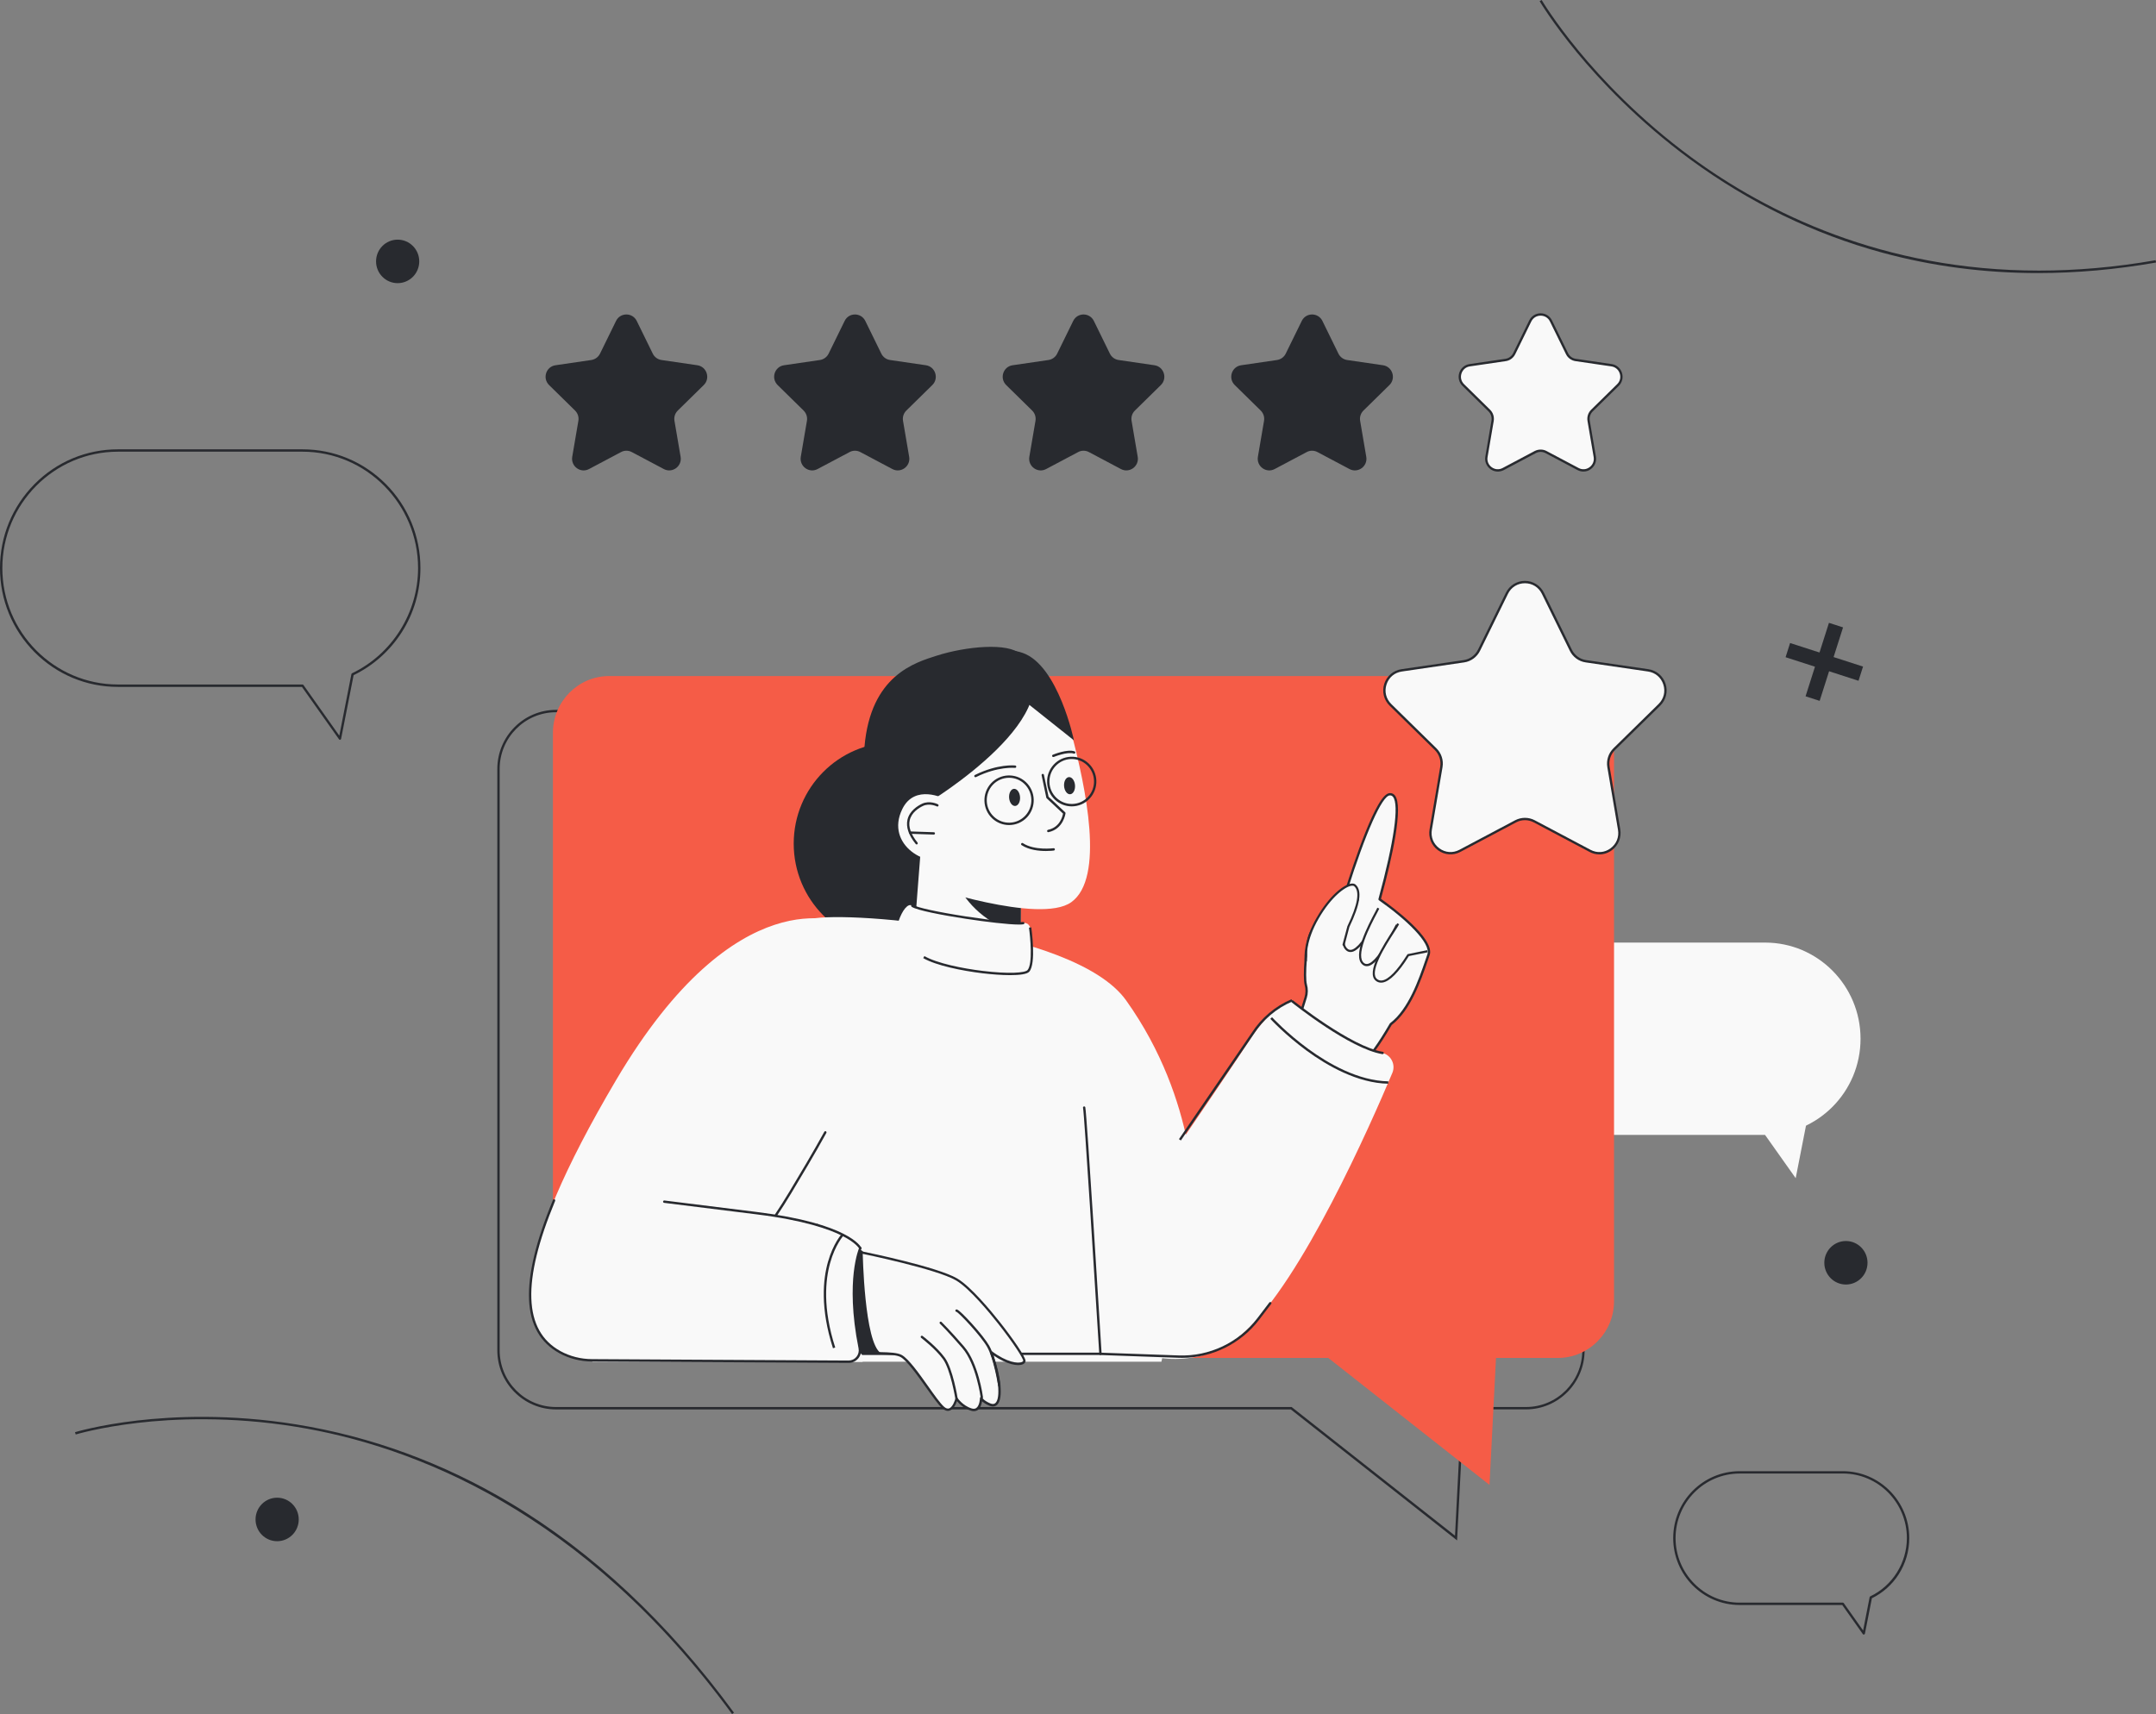 <svg width="210" height="167" viewBox="0 0 210 167" fill="none" xmlns="http://www.w3.org/2000/svg">
<rect x="0" y="0" width="210" height="167" fill="#808080" stroke="none"/>
<g clip-path="url(#clip0_16_515)">
<path d="M86.095 98.459C86.159 98.128 86.893 87.614 87.062 86.529C87.231 85.44 96.61 90.846 96.61 90.846C96.61 90.846 96.66 97.7 96.45 99.576C95.437 108.526 86.095 98.459 86.095 98.459Z" fill="#F9F9F9"/>
<path d="M89.39 88.607C89.39 88.607 89.718 94.859 96.61 96.85L96.641 91.48L89.39 88.607Z" fill="#F9F9F9"/>
<path d="M98.148 71.483C98.148 71.483 100.087 71.741 101.516 77.142C102.944 82.539 104.82 91.384 101.52 93.728C98.449 95.907 87.254 92.115 87.254 92.115L84.411 73.203C84.411 73.203 89.098 68.652 98.148 71.483Z" fill="#F9F9F9"/>
<path d="M95.945 82.674C95.651 82.697 95.441 83.088 95.475 83.549C95.51 84.01 95.776 84.365 96.07 84.343C96.364 84.321 96.575 83.929 96.54 83.468C96.505 83.007 96.239 82.652 95.945 82.674Z" fill="#282A2F"/>
<path d="M101.295 81.534C101.001 81.556 100.79 81.948 100.825 82.409C100.859 82.869 101.126 83.225 101.42 83.202C101.714 83.18 101.924 82.788 101.89 82.328C101.855 81.867 101.589 81.511 101.295 81.534Z" fill="#282A2F"/>
<path d="M99.288 86.902C99.234 86.902 99.188 86.865 99.179 86.81C99.165 86.746 99.206 86.686 99.266 86.672C100.425 86.433 100.68 85.353 100.726 85.091L99.129 83.597C99.111 83.578 99.101 83.56 99.097 83.537L98.641 81.362C98.627 81.298 98.668 81.238 98.727 81.225C98.791 81.211 98.85 81.252 98.864 81.312L99.316 83.449L100.931 84.962C100.959 84.985 100.973 85.022 100.968 85.058C100.968 85.072 100.776 86.594 99.316 86.897C99.302 86.902 99.298 86.902 99.288 86.902Z" fill="#282A2F"/>
<path d="M99.051 88.736C98.38 88.736 97.408 88.639 96.687 88.166C96.632 88.129 96.619 88.06 96.655 88.005C96.692 87.95 96.76 87.936 96.815 87.973C97.933 88.708 99.781 88.465 99.8 88.465C99.864 88.456 99.918 88.502 99.927 88.561C99.937 88.626 99.891 88.681 99.832 88.69C99.8 88.695 99.489 88.736 99.051 88.736Z" fill="#282A2F"/>
<path d="M92.192 81.546C92.151 81.546 92.11 81.523 92.092 81.482C92.064 81.427 92.087 81.358 92.142 81.33C94.36 80.231 96.003 80.397 96.071 80.406C96.135 80.415 96.181 80.471 96.171 80.535C96.162 80.599 96.108 80.645 96.044 80.636C96.025 80.636 94.396 80.471 92.242 81.537C92.224 81.542 92.206 81.546 92.192 81.546Z" fill="#282A2F"/>
<path d="M99.768 79.574C99.722 79.574 99.681 79.547 99.663 79.505C99.64 79.445 99.667 79.381 99.727 79.353C99.781 79.331 101.132 78.774 101.844 79.022C101.904 79.041 101.936 79.11 101.917 79.17C101.899 79.229 101.831 79.262 101.771 79.243C101.141 79.022 99.827 79.565 99.818 79.57C99.8 79.574 99.786 79.574 99.768 79.574Z" fill="#282A2F"/>
<path d="M89.184 83.647C89.184 83.647 86.286 82.135 85.063 84.649C83.343 88.18 87.633 90.529 89.627 89.366C91.621 88.207 89.184 83.647 89.184 83.647Z" fill="#F9F9F9"/>
<path d="M86.464 88.097C86.432 88.097 86.4 88.083 86.378 88.056C85.684 87.196 85.415 86.401 85.574 85.688C85.771 84.824 86.551 84.341 86.998 84.13C87.733 83.785 88.504 84.167 88.541 84.185C88.596 84.213 88.618 84.281 88.591 84.341C88.564 84.396 88.495 84.419 88.436 84.392C88.427 84.387 87.728 84.042 87.094 84.341C86.683 84.534 85.972 84.971 85.793 85.743C85.647 86.378 85.903 87.109 86.551 87.913C86.592 87.964 86.583 88.033 86.533 88.074C86.514 88.088 86.487 88.097 86.464 88.097Z" fill="#282A2F"/>
<path d="M88.135 87.136L85.816 87.058C85.752 87.058 85.702 87.003 85.707 86.939C85.707 86.874 85.762 86.824 85.826 86.828L88.139 86.906C88.203 86.906 88.253 86.962 88.249 87.026C88.249 87.086 88.199 87.136 88.135 87.136Z" fill="#282A2F"/>
<path d="M97.522 98.413C97.522 98.413 98.093 95.544 96.847 95.76C95.597 95.981 86.862 94.68 86.045 94.073C85.228 93.466 83.763 96.992 84.525 99.41C85.287 101.828 91.311 105.653 91.311 105.653C91.311 105.653 97.878 105.566 98.152 104.545C98.421 103.525 97.522 98.413 97.522 98.413Z" fill="#F9F9F9"/>
<path d="M171.92 110.572H157.216C152.077 110.572 147.915 106.375 147.915 101.203C147.915 96.027 152.082 91.834 157.216 91.834H171.92C177.059 91.834 181.221 96.031 181.221 101.203C181.221 106.379 177.059 110.572 171.92 110.572Z" fill="#F9F9F9"/>
<path d="M171.92 110.572L174.905 114.787C174.905 114.787 177.2 103.065 177.009 104.099C176.817 105.134 171.92 110.572 171.92 110.572Z" fill="#F9F9F9"/>
<path d="M26.994 150.157C28.156 150.157 29.098 149.208 29.098 148.037C29.098 146.867 28.156 145.918 26.994 145.918C25.833 145.918 24.891 146.867 24.891 148.037C24.891 149.208 25.833 150.157 26.994 150.157Z" fill="#282A2F"/>
<path d="M141.923 150.078L125.726 137.317H54.153C51 137.317 48.44 134.734 48.44 131.562V74.917C48.44 71.741 51.004 69.162 54.153 69.162H148.632C151.785 69.162 154.345 71.745 154.345 74.917V131.557C154.345 134.734 151.781 137.313 148.632 137.313H142.58L141.923 150.078ZM54.153 69.392C51.127 69.392 48.668 71.87 48.668 74.917V131.557C48.668 134.605 51.127 137.083 54.153 137.083H125.808L141.722 149.619L142.366 137.083H148.636C151.662 137.083 154.122 134.605 154.122 131.557V74.917C154.122 71.87 151.662 69.392 148.636 69.392H54.153Z" fill="#282A2F"/>
<path d="M151.739 132.302H59.333C56.321 132.302 53.857 129.819 53.857 126.785V71.382C53.857 68.348 56.321 65.866 59.333 65.866H151.735C154.747 65.866 157.211 68.348 157.211 71.382V126.781C157.216 129.815 154.751 132.302 151.739 132.302Z" fill="#F55C47"/>
<path d="M114.883 120.883L145.081 144.672L146.66 113.845L114.883 120.883Z" fill="#F55C47"/>
<path d="M87.103 92.06C92.512 92.06 96.897 87.643 96.897 82.195C96.897 76.746 92.512 72.329 87.103 72.329C81.694 72.329 77.31 76.746 77.31 82.195C77.31 87.643 81.694 92.06 87.103 92.06Z" fill="#282A2F"/>
<path d="M116.307 117.545C116.307 117.545 116.736 107.345 109.68 97.457C104.601 90.34 81.134 88.603 78.67 89.619C76.214 90.635 57.685 132.67 57.685 132.67H113.126L116.307 117.545Z" fill="#F9F9F9"/>
<path d="M134.379 87.614C135.442 83.721 136.962 77.28 135.365 77.377C134.174 77.446 131.965 84.084 131.111 86.796C129.938 87.49 128.492 89.067 127.643 90.947C127.191 91.949 126.999 95.245 127.191 95.926V95.93C127.305 96.344 127.305 96.781 127.177 97.19C126.675 98.813 126.16 100.435 126.16 100.435C126.16 100.435 131.928 103.708 132.905 103.276C133.494 103.014 134.644 101.194 135.47 99.783C137.482 98.252 138.477 94.919 139.139 93.025C139.595 91.729 136.565 89.145 134.379 87.614Z" fill="#F9F9F9"/>
<path d="M132.672 103.433C132.284 103.433 131.381 103.23 129.113 102.122C127.565 101.364 126.114 100.546 126.1 100.537C126.055 100.509 126.032 100.454 126.046 100.403C126.05 100.385 126.571 98.762 127.063 97.162C127.182 96.776 127.187 96.362 127.077 95.967V95.963C126.876 95.236 127.077 91.922 127.538 90.906C128.433 88.929 129.92 87.389 131.016 86.727C131.413 85.463 132.193 83.082 133.005 81.059C133.453 79.947 133.863 79.069 134.219 78.448C134.662 77.676 135.036 77.29 135.36 77.271C135.566 77.257 135.734 77.335 135.867 77.496C136.72 78.563 135.607 83.546 134.511 87.573C135.547 88.304 139.819 91.444 139.249 93.066C139.189 93.241 139.125 93.43 139.057 93.623C138.395 95.544 137.4 98.445 135.557 99.861C134.315 101.985 133.439 103.166 132.951 103.382C132.905 103.4 132.832 103.433 132.672 103.433ZM126.297 100.38C128.428 101.585 131.659 103.203 132.663 103.203C132.745 103.203 132.809 103.194 132.859 103.171C133.293 102.978 134.183 101.755 135.369 99.723C135.379 99.709 135.388 99.7 135.397 99.691C137.195 98.325 138.185 95.448 138.838 93.544C138.906 93.347 138.97 93.158 139.03 92.984C139.413 91.894 136.935 89.55 134.311 87.711C134.27 87.683 134.251 87.633 134.265 87.587C135.78 82.029 136.3 78.402 135.684 77.639C135.602 77.533 135.502 77.487 135.369 77.496C134.607 77.542 133.019 81.119 131.216 86.838C131.207 86.865 131.189 86.888 131.166 86.902C130.098 87.536 128.624 89.049 127.743 91.002C127.31 91.963 127.104 95.218 127.296 95.898V95.903C127.419 96.344 127.415 96.804 127.282 97.227C126.858 98.61 126.411 100.017 126.297 100.38Z" fill="#282A2F"/>
<path d="M134.461 88.75C134.393 88.842 132.353 93.443 131.203 92.529C130.057 91.614 131.988 88.221 132.28 87.605L134.461 88.75Z" fill="#F9F9F9"/>
<path d="M131.536 92.754C131.394 92.754 131.262 92.708 131.143 92.611C130.057 91.743 131.499 88.92 132.043 87.853C132.106 87.725 132.161 87.624 132.189 87.559L132.376 87.651C132.344 87.72 132.289 87.821 132.225 87.955C131.755 88.879 130.317 91.687 131.271 92.45C131.381 92.538 131.504 92.565 131.646 92.533C132.084 92.432 132.896 91.719 134.274 88.897C134.356 88.731 134.37 88.704 134.384 88.686L134.548 88.814L134.553 88.81C134.543 88.823 134.507 88.901 134.466 88.989C133.316 91.352 132.408 92.575 131.696 92.74C131.636 92.745 131.586 92.754 131.536 92.754Z" fill="#282A2F"/>
<path d="M136.05 90.129C135.981 90.221 133.941 94.822 132.791 93.908C131.646 92.993 133.964 89.095 134.256 88.479L136.05 90.129Z" fill="#F9F9F9"/>
<path d="M133.119 94.133C132.978 94.133 132.846 94.087 132.727 93.99C131.664 93.144 133.27 90.12 133.955 88.833C134.051 88.653 134.124 88.515 134.16 88.433L134.347 88.525C134.306 88.607 134.238 88.745 134.137 88.934C133.831 89.508 133.261 90.584 132.905 91.582C132.485 92.763 132.467 93.517 132.855 93.825C132.964 93.912 133.088 93.94 133.229 93.908C133.667 93.806 134.479 93.094 135.858 90.271C135.94 90.106 135.954 90.078 135.967 90.065L136.132 90.193L136.136 90.189C136.127 90.203 136.09 90.281 136.049 90.368C134.899 92.731 133.991 93.954 133.279 94.119C133.224 94.128 133.17 94.133 133.119 94.133Z" fill="#282A2F"/>
<path d="M136.186 89.996C135.894 90.612 132.919 94.56 134.064 95.475C135.21 96.39 137.085 93.149 137.158 93.057L139.03 92.68L136.186 89.996Z" fill="#F9F9F9"/>
<path d="M134.52 95.737C134.329 95.737 134.155 95.677 134.005 95.553C133.014 94.763 134.735 92.087 135.661 90.653C135.871 90.327 136.04 90.065 136.095 89.95L136.282 90.042C136.223 90.17 136.058 90.423 135.835 90.772C135.406 91.439 134.753 92.45 134.329 93.374C133.845 94.432 133.777 95.112 134.133 95.392C134.283 95.512 134.452 95.553 134.644 95.521C135.26 95.415 136.1 94.551 137.021 93.08C137.058 93.02 137.072 93.002 137.081 92.993L137.104 92.961L139.011 92.575L139.052 92.781L137.227 93.149C137.218 93.158 137.209 93.177 137.199 93.191C136.236 94.731 135.365 95.609 134.68 95.724C134.625 95.733 134.571 95.737 134.52 95.737Z" fill="#282A2F"/>
<path d="M127.41 93.549C127.41 93.549 126.872 91.995 128.346 89.449C129.82 86.902 131.527 85.881 131.969 86.267C132.412 86.654 132.613 87.624 131.335 90.276L130.851 91.972L127.41 93.549Z" fill="#F9F9F9"/>
<path d="M127.223 93.705C127.159 93.728 127.091 93.687 127.086 93.618C127.032 93.172 126.986 91.591 128.255 89.393C129.464 87.306 130.824 86.221 131.582 86.093C131.828 86.051 131.965 86.12 132.038 86.185C132.691 86.759 132.494 88.106 131.431 90.313L130.97 92.064C130.956 92.119 130.897 92.156 130.842 92.138C130.787 92.124 130.756 92.064 130.769 92.009L131.239 90.239L131.244 90.23C132.248 88.148 132.471 86.842 131.906 86.346C131.833 86.281 131.709 86.286 131.618 86.3C131.025 86.396 129.692 87.329 128.437 89.495C127.191 91.65 127.255 93.223 127.296 93.586C127.301 93.641 127.273 93.687 127.223 93.705Z" fill="#282A2F"/>
<path d="M125.84 97.461C125.84 97.461 130.742 101.571 134.667 102.591C135.506 102.807 135.958 103.731 135.616 104.536C133.466 109.643 126.826 124.698 121.213 129.792C114.02 136.32 102.346 129.194 106.349 123.719C108.644 120.579 118.041 106.922 121.797 101.208C122.883 99.557 124.042 98.247 125.84 97.461Z" fill="#F9F9F9"/>
<path d="M115.02 111.114L114.833 110.986L121.92 100.628C122.86 99.171 124.202 98.036 125.795 97.355L125.886 97.567C124.334 98.229 123.029 99.332 122.112 100.757L115.02 111.114Z" fill="#282A2F"/>
<path d="M135.219 105.584C132.22 105.533 129.254 103.814 127.296 102.385C125.179 100.835 123.746 99.282 123.732 99.263L123.901 99.107C123.914 99.121 125.334 100.665 127.438 102.201C129.368 103.612 132.289 105.304 135.228 105.354L135.219 105.584Z" fill="#282A2F"/>
<path d="M134.667 102.702C134.662 102.702 134.653 102.702 134.648 102.702C131.504 102.196 126.041 97.838 125.813 97.654C125.763 97.613 125.754 97.544 125.795 97.493C125.836 97.443 125.904 97.433 125.954 97.475C126.009 97.521 131.6 101.975 134.685 102.476C134.749 102.486 134.79 102.545 134.781 102.61C134.772 102.665 134.721 102.702 134.667 102.702Z" fill="#282A2F"/>
<path d="M107.179 131.902C107.12 131.902 107.07 131.856 107.065 131.796C106.65 125.14 105.605 108.356 105.491 107.942C105.472 107.882 105.509 107.818 105.568 107.8C105.628 107.781 105.691 107.818 105.71 107.878C105.856 108.397 107.243 130.992 107.293 131.778C107.298 131.842 107.248 131.897 107.188 131.902C107.184 131.902 107.179 131.902 107.179 131.902Z" fill="#282A2F"/>
<path d="M115.143 132.293C115.033 132.293 114.919 132.293 114.81 132.288L107.179 132.017C107.115 132.017 107.065 131.962 107.07 131.897C107.074 131.833 107.125 131.787 107.188 131.787L114.819 132.058C117.799 132.164 120.661 130.808 122.477 128.422L123.636 126.9C123.673 126.85 123.746 126.841 123.796 126.877C123.846 126.914 123.855 126.988 123.819 127.038L122.659 128.56C120.866 130.913 118.077 132.293 115.143 132.293Z" fill="#282A2F"/>
<path d="M88.915 92.634C88.979 92.303 89.714 81.79 89.883 80.705C90.052 79.615 99.43 85.022 99.43 85.022C99.43 85.022 99.48 91.876 99.27 93.751C98.252 102.702 88.915 92.634 88.915 92.634Z" fill="#F9F9F9"/>
<path d="M92.206 82.787C92.206 82.787 92.534 89.039 99.425 91.03L99.457 85.661L92.206 82.787Z" fill="#282A2F"/>
<path d="M100.963 65.659C100.963 65.659 102.903 65.916 104.331 71.318C105.76 76.719 107.636 85.559 104.336 87.904C101.265 90.083 90.07 86.29 90.07 86.29L87.227 67.378C87.227 67.378 91.918 62.832 100.963 65.659Z" fill="#F9F9F9"/>
<path d="M98.76 76.854C98.466 76.876 98.256 77.268 98.29 77.729C98.325 78.19 98.591 78.545 98.885 78.523C99.179 78.5 99.39 78.109 99.355 77.648C99.32 77.187 99.054 76.832 98.76 76.854Z" fill="#282A2F"/>
<path d="M104.114 75.713C103.82 75.736 103.61 76.127 103.644 76.588C103.679 77.049 103.945 77.404 104.239 77.382C104.533 77.359 104.744 76.968 104.709 76.507C104.675 76.046 104.408 75.691 104.114 75.713Z" fill="#282A2F"/>
<path d="M102.104 81.077C102.05 81.077 102.004 81.041 101.995 80.985C101.981 80.921 102.022 80.861 102.081 80.847C103.241 80.609 103.496 79.528 103.542 79.266L101.945 77.772C101.926 77.754 101.917 77.735 101.913 77.712L101.456 75.538C101.443 75.474 101.484 75.414 101.543 75.4C101.607 75.386 101.666 75.428 101.68 75.487L102.132 77.625L103.747 79.137C103.775 79.16 103.788 79.197 103.784 79.234C103.784 79.248 103.592 80.769 102.132 81.073C102.123 81.077 102.113 81.077 102.104 81.077Z" fill="#282A2F"/>
<path d="M101.872 82.912C101.201 82.912 100.229 82.815 99.507 82.341C99.453 82.305 99.439 82.236 99.476 82.181C99.512 82.126 99.581 82.112 99.635 82.148C100.753 82.884 102.602 82.64 102.62 82.64C102.684 82.631 102.739 82.677 102.748 82.737C102.757 82.797 102.711 82.856 102.652 82.866C102.615 82.875 102.305 82.912 101.872 82.912Z" fill="#282A2F"/>
<path d="M95.008 75.722C94.967 75.722 94.926 75.699 94.907 75.657C94.88 75.602 94.903 75.533 94.958 75.506C97.175 74.407 98.819 74.573 98.887 74.582C98.951 74.591 98.996 74.646 98.987 74.71C98.978 74.775 98.923 74.821 98.859 74.812C98.841 74.812 97.212 74.646 95.058 75.713C95.044 75.717 95.026 75.722 95.008 75.722Z" fill="#282A2F"/>
<path d="M102.588 73.754C102.542 73.754 102.501 73.727 102.483 73.685C102.46 73.626 102.488 73.561 102.547 73.534C102.602 73.511 103.953 72.954 104.665 73.203C104.724 73.221 104.756 73.29 104.738 73.35C104.719 73.41 104.651 73.442 104.592 73.423C103.962 73.207 102.647 73.745 102.638 73.75C102.615 73.75 102.602 73.754 102.588 73.754Z" fill="#282A2F"/>
<path d="M84.79 82.521C84.899 81.565 83.694 78.737 84.201 72.771C84.794 65.778 89.143 64.551 91.256 63.875C94.072 62.979 98.221 62.57 99.412 63.747C105.062 69.337 90.444 78.181 90.444 78.181C90.444 78.181 91.028 80.659 91.197 82.158L84.79 82.521Z" fill="#282A2F"/>
<path d="M98.285 80.383C97.696 80.383 97.107 80.167 96.646 79.735C95.679 78.825 95.629 77.289 96.532 76.315C97.436 75.34 98.96 75.29 99.927 76.2C100.895 77.11 100.945 78.646 100.042 79.62C99.567 80.126 98.928 80.383 98.285 80.383ZM98.285 75.777C97.705 75.777 97.125 76.011 96.696 76.471C95.879 77.354 95.925 78.742 96.801 79.565C97.678 80.388 99.056 80.342 99.873 79.459C100.69 78.577 100.644 77.188 99.768 76.365C99.353 75.97 98.819 75.777 98.285 75.777Z" fill="#282A2F"/>
<path d="M104.391 78.563C103.802 78.563 103.213 78.347 102.752 77.915C102.282 77.473 102.013 76.876 101.99 76.228C101.967 75.584 102.196 74.968 102.634 74.495C103.072 74.021 103.665 73.75 104.309 73.727C104.948 73.704 105.559 73.934 106.029 74.375C106.997 75.285 107.047 76.821 106.143 77.795C105.673 78.305 105.034 78.563 104.391 78.563ZM104.395 73.952C104.368 73.952 104.345 73.952 104.318 73.952C103.738 73.97 103.2 74.219 102.803 74.646C102.406 75.074 102.2 75.63 102.218 76.214C102.237 76.798 102.483 77.34 102.908 77.74C103.784 78.563 105.162 78.517 105.979 77.634C106.796 76.752 106.75 75.363 105.874 74.54C105.468 74.163 104.948 73.952 104.395 73.952Z" fill="#282A2F"/>
<path d="M92.005 77.827C92.005 77.827 89.107 76.315 87.884 78.829C86.163 82.36 90.453 84.709 92.448 83.546C94.442 82.383 92.005 77.827 92.005 77.827Z" fill="#F9F9F9"/>
<path d="M89.28 82.273C89.248 82.273 89.216 82.259 89.194 82.231C88.5 81.372 88.231 80.576 88.39 79.864C88.587 78.999 89.367 78.517 89.814 78.305C90.549 77.961 91.32 78.342 91.357 78.361C91.412 78.388 91.434 78.457 91.407 78.517C91.38 78.572 91.311 78.595 91.252 78.567C91.243 78.563 90.544 78.218 89.91 78.517C89.499 78.71 88.787 79.147 88.609 79.919C88.463 80.553 88.719 81.284 89.367 82.089C89.408 82.139 89.399 82.208 89.349 82.25C89.331 82.263 89.308 82.273 89.28 82.273Z" fill="#282A2F"/>
<path d="M90.955 81.312C90.951 81.312 90.951 81.312 90.955 81.312L88.637 81.234C88.573 81.234 88.523 81.178 88.527 81.114C88.527 81.05 88.582 80.999 88.646 81.004L90.96 81.082C91.024 81.082 91.074 81.137 91.069 81.201C91.065 81.266 91.014 81.312 90.955 81.312Z" fill="#282A2F"/>
<path d="M99.216 67.843L104.605 72.132C104.605 72.132 103.09 64.841 99.617 63.613C96.149 62.386 92.37 65.921 92.37 65.921L99.216 67.843Z" fill="#282A2F"/>
<path d="M150.288 57.807L153.004 63.347C153.286 63.926 153.839 64.331 154.478 64.422L160.547 65.31C162.149 65.544 162.793 67.53 161.629 68.67L157.234 72.982C156.773 73.433 156.563 74.085 156.673 74.724L157.709 80.815C157.983 82.424 156.308 83.652 154.87 82.893L149.439 80.016C148.869 79.712 148.189 79.712 147.618 80.016L142.187 82.893C140.754 83.652 139.075 82.424 139.349 80.815L140.385 74.724C140.494 74.085 140.284 73.433 139.823 72.982L135.429 68.67C134.269 67.53 134.908 65.544 136.51 65.31L142.58 64.422C143.219 64.331 143.767 63.926 144.054 63.347L146.769 57.807C147.495 56.346 149.567 56.346 150.288 57.807Z" fill="#F9F9F9"/>
<path d="M100.338 92.588C100.338 92.588 100.909 89.72 99.663 89.936C98.417 90.152 89.677 88.856 88.86 88.249C88.043 87.642 86.579 91.168 87.341 93.586C88.103 96.008 94.127 99.829 94.127 99.829C94.127 99.829 100.694 99.741 100.968 98.721C101.237 97.705 100.338 92.588 100.338 92.588Z" fill="#F9F9F9"/>
<path d="M99.248 90.078C98.216 90.078 96.035 89.816 94.081 89.517C91.822 89.173 89.248 88.681 88.792 88.341C88.742 88.304 88.733 88.23 88.769 88.18C88.806 88.129 88.879 88.12 88.929 88.157C89.271 88.414 91.357 88.869 94.118 89.292C96.815 89.706 99.088 89.927 99.644 89.826C99.708 89.816 99.768 89.858 99.777 89.917C99.786 89.982 99.745 90.041 99.686 90.051C99.581 90.069 99.435 90.078 99.248 90.078Z" fill="#282A2F"/>
<path d="M98.389 95.006C97.554 95.006 96.564 94.928 95.679 94.822C93.716 94.583 91.179 94.073 89.924 93.347L90.038 93.149C91.261 93.857 93.766 94.358 95.706 94.593C98.262 94.905 99.845 94.786 100.083 94.514C100.603 93.921 100.361 91.324 100.224 90.377L100.448 90.345C100.47 90.487 100.95 93.871 100.251 94.671C100.041 94.914 99.307 95.006 98.389 95.006Z" fill="#282A2F"/>
<path d="M155.783 83.243C155.454 83.243 155.126 83.164 154.82 82.999L149.389 80.121C148.851 79.836 148.212 79.836 147.678 80.121L142.247 82.999C141.544 83.371 140.709 83.311 140.065 82.838C139.422 82.369 139.107 81.588 139.244 80.802L140.28 74.71C140.38 74.108 140.184 73.497 139.75 73.069L135.356 68.757C134.785 68.201 134.589 67.383 134.831 66.62C135.077 65.861 135.716 65.314 136.501 65.199L142.571 64.312C143.169 64.225 143.689 63.843 143.958 63.296L146.674 57.757C147.025 57.04 147.737 56.594 148.531 56.594C149.325 56.594 150.037 57.04 150.389 57.757L153.104 63.296C153.373 63.843 153.889 64.225 154.491 64.312L160.561 65.199C161.346 65.314 161.985 65.857 162.231 66.62C162.478 67.378 162.277 68.197 161.707 68.757L157.312 73.069C156.878 73.497 156.682 74.108 156.782 74.71L157.818 80.802C157.951 81.588 157.636 82.369 156.997 82.838C156.636 83.105 156.212 83.243 155.783 83.243ZM148.531 79.68C148.86 79.68 149.193 79.758 149.494 79.919L154.925 82.797C155.559 83.132 156.285 83.082 156.864 82.654C157.444 82.231 157.718 81.551 157.595 80.838L156.559 74.747C156.445 74.072 156.668 73.382 157.152 72.904L161.547 68.592C162.058 68.086 162.236 67.378 162.012 66.689C161.789 66.004 161.237 65.53 160.525 65.425L154.455 64.537C153.779 64.441 153.2 64.013 152.899 63.397L150.183 57.858C149.868 57.21 149.248 56.824 148.531 56.824C147.815 56.824 147.198 57.21 146.879 57.858L144.164 63.397C143.862 64.013 143.278 64.441 142.607 64.537L136.538 65.425C135.83 65.53 135.273 65.999 135.05 66.689C134.826 67.374 135.004 68.086 135.515 68.592L139.91 72.904C140.399 73.382 140.622 74.072 140.504 74.747L139.468 80.838C139.344 81.551 139.618 82.227 140.202 82.654C140.782 83.077 141.508 83.132 142.142 82.797L147.573 79.919C147.869 79.763 148.203 79.68 148.531 79.68Z" fill="#282A2F"/>
<path d="M62.021 31.269L63.582 34.455C63.746 34.79 64.061 35.02 64.431 35.075L67.922 35.585C68.844 35.719 69.213 36.863 68.547 37.516L66.019 39.998C65.754 40.261 65.631 40.633 65.695 41.001L66.293 44.504C66.453 45.428 65.485 46.136 64.659 45.699L61.537 44.044C61.209 43.869 60.816 43.869 60.492 44.044L57.371 45.699C56.545 46.136 55.582 45.432 55.737 44.504L56.335 41.001C56.399 40.633 56.275 40.261 56.011 39.998L53.482 37.516C52.816 36.859 53.181 35.719 54.108 35.585L57.594 35.075C57.959 35.02 58.279 34.79 58.443 34.455L60.004 31.269C60.415 30.428 61.606 30.428 62.021 31.269Z" fill="#282A2F"/>
<path d="M84.283 31.269L85.844 34.455C86.008 34.79 86.323 35.02 86.693 35.075L90.184 35.585C91.106 35.719 91.475 36.863 90.809 37.516L88.281 39.998C88.016 40.261 87.893 40.633 87.957 41.001L88.555 44.504C88.714 45.428 87.747 46.136 86.921 45.699L83.799 44.044C83.471 43.869 83.078 43.869 82.754 44.044L79.632 45.699C78.806 46.136 77.844 45.432 77.999 44.504L78.597 41.001C78.66 40.633 78.537 40.261 78.272 39.998L75.744 37.516C75.078 36.859 75.443 35.719 76.369 35.585L79.861 35.075C80.226 35.02 80.545 34.79 80.71 34.455L82.27 31.269C82.677 30.428 83.868 30.428 84.283 31.269Z" fill="#282A2F"/>
<path d="M106.545 31.269L108.106 34.455C108.27 34.79 108.585 35.02 108.954 35.075L112.446 35.585C113.368 35.719 113.737 36.863 113.071 37.516L110.543 39.998C110.278 40.261 110.155 40.633 110.219 41.001L110.816 44.504C110.976 45.428 110.009 46.136 109.183 45.699L106.061 44.044C105.732 43.869 105.34 43.869 105.016 44.044L101.894 45.699C101.068 46.136 100.105 45.432 100.26 44.504L100.858 41.001C100.922 40.633 100.799 40.261 100.534 39.998L98.006 37.516C97.34 36.859 97.705 35.719 98.631 35.585L102.123 35.075C102.488 35.02 102.807 34.79 102.971 34.455L104.532 31.269C104.943 30.428 106.134 30.428 106.545 31.269Z" fill="#282A2F"/>
<path d="M128.807 31.269L130.368 34.455C130.532 34.79 130.847 35.02 131.216 35.075L134.708 35.585C135.629 35.719 135.999 36.863 135.333 37.516L132.805 39.998C132.54 40.261 132.417 40.633 132.481 41.001L133.078 44.504C133.238 45.428 132.271 46.136 131.445 45.699L128.323 44.044C127.994 43.869 127.602 43.869 127.278 44.044L124.156 45.699C123.33 46.136 122.367 45.432 122.522 44.504L123.12 41.001C123.184 40.633 123.061 40.261 122.796 39.998L120.268 37.516C119.602 36.859 119.967 35.719 120.893 35.585L124.384 35.075C124.75 35.02 125.069 34.79 125.233 34.455L126.794 31.269C127.205 30.428 128.396 30.428 128.807 31.269Z" fill="#282A2F"/>
<path d="M151.073 31.269L152.634 34.455C152.798 34.79 153.113 35.02 153.483 35.075L156.974 35.585C157.896 35.719 158.266 36.863 157.599 37.516L155.071 39.998C154.806 40.261 154.683 40.633 154.747 41.001L155.345 44.504C155.504 45.428 154.537 46.136 153.711 45.699L150.589 44.044C150.261 43.869 149.868 43.869 149.544 44.044L146.423 45.699C145.597 46.136 144.634 45.432 144.789 44.504L145.387 41.001C145.451 40.633 145.327 40.261 145.063 39.998L142.534 37.516C141.868 36.859 142.233 35.719 143.16 35.585L146.651 35.075C147.016 35.02 147.335 34.79 147.5 34.455L149.06 31.269C149.467 30.428 150.658 30.428 151.073 31.269Z" fill="#F9F9F9"/>
<path d="M154.236 45.943C154.039 45.943 153.843 45.897 153.656 45.8L150.535 44.145C150.238 43.989 149.886 43.989 149.594 44.145L146.473 45.8C146.053 46.021 145.551 45.988 145.168 45.703C144.784 45.423 144.593 44.954 144.675 44.485L145.273 40.982C145.327 40.651 145.222 40.316 144.98 40.081L142.452 37.599C142.11 37.263 141.991 36.776 142.137 36.321C142.283 35.866 142.667 35.539 143.137 35.471L146.628 34.96C146.957 34.914 147.24 34.703 147.39 34.404L148.951 31.218C149.161 30.791 149.585 30.524 150.06 30.524C150.535 30.524 150.959 30.791 151.169 31.218L152.73 34.404C152.876 34.703 153.163 34.914 153.492 34.96L156.983 35.471C157.453 35.539 157.836 35.866 157.983 36.321C158.129 36.776 158.01 37.268 157.668 37.599L155.139 40.081C154.902 40.316 154.792 40.651 154.847 40.982L155.445 44.485C155.527 44.959 155.336 45.423 154.952 45.703C154.742 45.864 154.491 45.943 154.236 45.943ZM150.064 43.8C150.261 43.8 150.461 43.846 150.639 43.943L153.761 45.598C154.108 45.782 154.505 45.754 154.824 45.52C155.144 45.285 155.294 44.913 155.226 44.522L154.628 41.019C154.56 40.614 154.692 40.201 154.984 39.916L157.512 37.433C157.795 37.158 157.891 36.767 157.768 36.39C157.645 36.013 157.344 35.755 156.951 35.696L153.46 35.185C153.058 35.126 152.707 34.873 152.529 34.505L150.968 31.319C150.795 30.965 150.457 30.754 150.06 30.754C149.667 30.754 149.33 30.965 149.152 31.319L147.591 34.505C147.408 34.873 147.062 35.13 146.66 35.185L143.169 35.696C142.781 35.751 142.475 36.013 142.352 36.39C142.229 36.767 142.324 37.158 142.607 37.433L145.136 39.916C145.428 40.201 145.56 40.614 145.492 41.019L144.894 44.522C144.825 44.913 144.976 45.285 145.295 45.52C145.615 45.754 146.012 45.782 146.359 45.598L149.48 43.943C149.667 43.846 149.864 43.8 150.064 43.8Z" fill="#282A2F"/>
<path d="M84.027 132.017C83.963 132.017 83.913 131.966 83.913 131.902C83.913 131.837 83.963 131.787 84.027 131.787H107.184C107.248 131.787 107.298 131.837 107.298 131.902C107.298 131.966 107.248 132.017 107.184 132.017H84.027Z" fill="#282A2F"/>
<path d="M99.777 132.578C99.759 132.991 98.44 133.157 96.537 131.736C96.559 131.792 96.578 131.847 96.6 131.897C97.586 134.605 97.723 137.395 96.4 136.83C95.679 136.522 95.569 136.214 95.569 136.214C95.569 136.214 95.546 137.625 94.611 137.336C93.675 137.046 93.173 136.264 93.173 136.264C93.173 136.264 92.762 137.929 91.863 137.124C90.969 136.32 88.883 132.725 87.779 132.109C87.4 131.897 86.67 131.86 85.803 131.842C84.132 131.81 81.96 131.851 80.847 130.886C79.637 129.838 79.582 119.343 79.582 119.343C79.582 119.343 82.307 120.763 84.032 122.046C84.032 122.046 91.229 123.512 93.169 124.648C95.323 125.903 99.804 131.989 99.777 132.578Z" fill="#F9F9F9"/>
<path d="M94.848 137.487C94.761 137.487 94.67 137.473 94.574 137.441C93.885 137.23 93.424 136.765 93.21 136.508C93.105 136.807 92.876 137.313 92.493 137.432C92.265 137.506 92.023 137.427 91.781 137.211C91.402 136.871 90.823 136.053 90.202 135.184C89.331 133.957 88.34 132.564 87.719 132.214C87.354 132.012 86.569 131.98 85.798 131.962C85.67 131.957 85.543 131.957 85.41 131.957C83.813 131.929 81.828 131.897 80.769 130.978C80.244 130.523 79.865 128.422 79.646 124.735C79.482 122.009 79.468 119.375 79.468 119.347C79.468 119.306 79.487 119.269 79.523 119.251C79.555 119.228 79.601 119.228 79.637 119.246C79.665 119.26 82.371 120.671 84.082 121.945C84.621 122.055 91.329 123.443 93.228 124.556C94.565 125.337 96.578 127.788 97.381 128.803C98.613 130.357 99.909 132.219 99.891 132.596C99.886 132.725 99.8 132.835 99.654 132.909C99.174 133.138 98.088 132.955 96.774 132.058C97.436 133.966 97.778 136.241 97.125 136.867C96.988 136.995 96.746 137.115 96.354 136.949C96.003 136.798 95.788 136.646 95.656 136.522C95.615 136.793 95.505 137.179 95.236 137.377C95.122 137.446 94.994 137.487 94.848 137.487ZM93.169 136.145C93.205 136.145 93.242 136.163 93.264 136.195C93.269 136.205 93.757 136.949 94.643 137.221C94.83 137.28 94.98 137.262 95.099 137.175C95.437 136.926 95.45 136.214 95.45 136.209C95.45 136.154 95.492 136.108 95.546 136.099C95.601 136.09 95.656 136.122 95.674 136.172C95.674 136.172 95.793 136.444 96.441 136.724C96.669 136.821 96.838 136.811 96.966 136.687C97.477 136.2 97.262 134.067 96.491 131.939C96.473 131.883 96.45 131.833 96.432 131.778C96.413 131.732 96.427 131.677 96.468 131.644C96.509 131.612 96.564 131.612 96.605 131.644C98.075 132.743 99.17 132.872 99.553 132.688C99.594 132.67 99.658 132.628 99.663 132.573L99.777 132.578L99.663 132.573C99.672 132.362 98.736 130.872 97.198 128.928C96.404 127.921 94.415 125.503 93.114 124.744C91.211 123.632 84.082 122.17 84.009 122.156C83.991 122.152 83.977 122.147 83.963 122.138C82.508 121.058 80.313 119.862 79.696 119.536C79.719 122.575 79.979 129.989 80.919 130.803C81.919 131.667 83.859 131.7 85.419 131.727C85.552 131.727 85.68 131.732 85.807 131.736C86.642 131.755 87.427 131.787 87.838 132.017C88.509 132.394 89.513 133.805 90.398 135.055C91.005 135.915 91.58 136.724 91.941 137.046C92.119 137.207 92.288 137.267 92.434 137.221C92.776 137.115 93.004 136.48 93.064 136.241C93.073 136.195 93.109 136.163 93.155 136.154C93.159 136.145 93.164 136.145 93.169 136.145Z" fill="#282A2F"/>
<path d="M95.638 136.264C95.583 136.264 95.533 136.223 95.523 136.163C95.519 136.131 95.081 132.904 93.734 131.341C92.37 129.76 91.562 128.969 91.553 128.964C91.507 128.918 91.507 128.849 91.548 128.803C91.594 128.757 91.662 128.757 91.708 128.799C91.717 128.808 92.53 129.599 93.903 131.189C95.295 132.803 95.729 135.998 95.747 136.131C95.756 136.195 95.711 136.251 95.647 136.26C95.647 136.264 95.642 136.264 95.638 136.264Z" fill="#282A2F"/>
<path d="M93.169 136.375C93.114 136.375 93.064 136.333 93.055 136.278C93.05 136.251 92.585 133.433 91.85 132.421C91.106 131.401 89.737 130.357 89.723 130.343C89.673 130.307 89.664 130.233 89.7 130.183C89.737 130.132 89.81 130.123 89.86 130.16C89.919 130.201 91.266 131.235 92.032 132.283C92.803 133.341 93.26 136.122 93.278 136.241C93.287 136.306 93.246 136.361 93.182 136.375C93.182 136.375 93.178 136.375 93.169 136.375Z" fill="#282A2F"/>
<path d="M97.335 135.106C97.281 135.106 97.23 135.065 97.221 135.009C97.217 134.982 96.81 132.389 96.149 131.226C95.537 130.15 93.438 127.916 93.155 127.806C93.096 127.801 93.054 127.751 93.054 127.691C93.054 127.627 93.109 127.576 93.168 127.576C93.219 127.576 93.301 127.581 93.744 128.004C93.999 128.247 94.323 128.587 94.656 128.951C95.441 129.819 96.076 130.628 96.35 131.107C97.029 132.306 97.431 134.862 97.449 134.968C97.458 135.032 97.417 135.088 97.353 135.101C97.349 135.106 97.344 135.106 97.335 135.106Z" fill="#282A2F"/>
<path d="M85.803 131.838C84.132 131.805 81.96 131.847 80.847 130.881C79.637 129.833 79.582 119.338 79.582 119.338C79.582 119.338 82.307 120.759 84.032 122.041C84.032 122.041 84.178 130.84 85.803 131.838Z" fill="#282A2F"/>
<path d="M83.795 121.605C83.288 120.281 79.569 119.251 75.502 118.502C76.018 117.734 76.506 116.962 76.972 116.189C82.293 107.331 89.568 95.084 82.074 89.94C82.074 89.94 71.787 85.265 59.995 105.253C49.676 122.74 50.228 129.419 54.587 131.769C55.532 132.279 56.59 132.527 57.658 132.536L84.027 132.683C82.22 125.149 83.795 121.605 83.795 121.605Z" fill="#F9F9F9"/>
<path d="M75.557 118.534C75.534 118.534 75.511 118.529 75.493 118.515C75.443 118.479 75.429 118.41 75.461 118.354C75.959 117.614 76.392 116.929 76.871 116.134C77.876 114.461 79.126 112.378 80.29 110.268C80.322 110.213 80.39 110.195 80.445 110.222C80.5 110.255 80.518 110.324 80.49 110.379C79.327 112.493 78.072 114.576 77.068 116.254C76.584 117.058 76.15 117.743 75.653 118.488C75.63 118.515 75.594 118.534 75.557 118.534Z" fill="#282A2F"/>
<path d="M82.663 132.784H82.658L57.654 132.647C56.531 132.642 55.436 132.362 54.486 131.842C50.753 129.792 50.548 124.905 53.861 116.911C53.884 116.851 53.953 116.824 54.012 116.851C54.071 116.874 54.099 116.943 54.071 117.003C50.808 124.868 50.981 129.654 54.596 131.64C55.509 132.141 56.568 132.412 57.654 132.417L82.658 132.555C82.955 132.555 83.233 132.426 83.421 132.196C83.608 131.966 83.685 131.663 83.626 131.369C82.937 127.935 82.992 125.457 83.156 123.981C83.338 122.372 83.676 121.591 83.694 121.554C83.722 121.494 83.785 121.471 83.845 121.494C83.904 121.522 83.927 121.586 83.904 121.646C83.9 121.655 83.562 122.441 83.384 124.018C83.22 125.475 83.169 127.925 83.854 131.323C83.927 131.686 83.836 132.054 83.603 132.339C83.366 132.624 83.028 132.784 82.663 132.784Z" fill="#282A2F"/>
<path d="M83.795 121.72C83.754 121.72 83.713 121.697 83.69 121.655C83.685 121.646 83.393 121.085 82.028 120.4C80.764 119.761 78.291 118.883 73.695 118.313L64.686 117.191C64.622 117.182 64.581 117.127 64.586 117.063C64.595 116.998 64.65 116.952 64.714 116.962L73.722 118.083C82.69 119.2 83.845 121.462 83.891 121.559C83.918 121.614 83.895 121.683 83.836 121.71C83.827 121.715 83.808 121.72 83.795 121.72Z" fill="#282A2F"/>
<path d="M81.134 131.355C79.874 127.447 80.171 124.634 80.641 122.961C81.157 121.136 81.96 120.253 81.996 120.216L82.165 120.373L82.083 120.294L82.165 120.373C82.156 120.382 81.358 121.26 80.86 123.039C80.399 124.68 80.112 127.443 81.353 131.286L81.134 131.355Z" fill="#282A2F"/>
<path d="M179.797 125.149C180.959 125.149 181.901 124.2 181.901 123.03C181.901 121.859 180.959 120.91 179.797 120.91C178.635 120.91 177.693 121.859 177.693 123.03C177.693 124.2 178.635 125.149 179.797 125.149Z" fill="#282A2F"/>
<path d="M38.732 27.587C39.894 27.587 40.836 26.638 40.836 25.467C40.836 24.297 39.894 23.348 38.732 23.348C37.571 23.348 36.629 24.297 36.629 25.467C36.629 26.638 37.571 27.587 38.732 27.587Z" fill="#282A2F"/>
<path d="M181.025 66.327L181.465 64.944L174.36 62.648L173.92 64.031L181.025 66.327Z" fill="#282A2F"/>
<path d="M179.518 61.126L178.145 60.682L175.866 67.839L177.239 68.283L179.518 61.126Z" fill="#282A2F"/>
<path d="M33.114 72.076C33.078 72.076 33.041 72.058 33.023 72.031L29.409 66.923H11.487C8.42 66.923 5.536 65.719 3.363 63.535C1.196 61.347 0 58.442 0 55.348C0 52.254 1.196 49.353 3.363 47.165C5.531 44.982 8.42 43.777 11.487 43.777H29.463C32.53 43.777 35.414 44.982 37.587 47.165C39.755 49.349 40.95 52.259 40.95 55.348C40.95 57.578 40.321 59.743 39.125 61.609C37.97 63.411 36.355 64.85 34.443 65.778C33.822 68.937 33.224 71.984 33.224 71.984C33.215 72.031 33.178 72.063 33.137 72.076C33.133 72.076 33.123 72.076 33.114 72.076ZM11.487 44.007C5.28 44.007 0.228 49.096 0.228 55.348C0.228 61.6 5.28 66.689 11.487 66.689H29.463C29.5 66.689 29.537 66.707 29.555 66.735L33.05 71.677C33.21 70.867 33.712 68.307 34.228 65.677C34.237 65.641 34.26 65.613 34.292 65.595C38.198 63.724 40.722 59.701 40.722 55.348C40.722 49.096 35.67 44.007 29.463 44.007H11.487Z" fill="#282A2F"/>
<path d="M181.536 159.254C181.5 159.254 181.463 159.236 181.445 159.208L179.437 156.372H169.447C165.878 156.372 162.975 153.448 162.975 149.853C162.975 146.258 165.878 143.335 169.447 143.335H179.496C183.065 143.335 185.967 146.258 185.967 149.853C185.967 151.108 185.611 152.331 184.941 153.379C184.297 154.386 183.393 155.195 182.326 155.714C181.979 157.47 181.65 159.157 181.65 159.157C181.641 159.203 181.604 159.236 181.563 159.249C181.55 159.254 181.545 159.254 181.536 159.254ZM169.447 143.564C166.006 143.564 163.204 146.387 163.204 149.853C163.204 153.319 166.006 156.142 169.447 156.142H179.496C179.533 156.142 179.569 156.16 179.587 156.188L181.472 158.854C181.582 158.307 181.842 156.979 182.106 155.613C182.116 155.576 182.138 155.549 182.17 155.53C184.338 154.492 185.735 152.262 185.735 149.849C185.735 146.382 182.933 143.56 179.491 143.56H169.447V143.564Z" fill="#282A2F"/>
<path d="M198.499 26.603C193.278 26.603 188.213 25.941 183.361 24.622C176.685 22.806 170.387 19.749 164.641 15.533C159.53 11.782 155.815 7.792 153.592 5.103C151.192 2.193 149.978 0.138 149.964 0.115L150.16 0C150.174 0.018 151.379 2.064 153.775 4.969C155.984 7.649 159.689 11.626 164.783 15.359C172.066 20.7 183.38 26.364 198.604 26.364C202.178 26.364 205.961 26.051 209.963 25.352L210.005 25.578C206.098 26.263 202.255 26.603 198.499 26.603Z" fill="#282A2F"/>
<path d="M71.308 167C56.832 147.205 40.22 140.852 28.838 139.009C22.39 137.965 16.899 138.223 13.427 138.627C9.666 139.064 7.398 139.754 7.375 139.758L7.307 139.537C7.329 139.528 9.611 138.834 13.39 138.397C16.877 137.993 22.39 137.731 28.861 138.779C36.136 139.956 43.114 142.512 49.603 146.373C57.713 151.2 65.079 158.096 71.491 166.862L71.308 167Z" fill="#282A2F"/>
</g>
<defs>
<clipPath id="clip0_16_515">
<rect width="210" height="167" fill="white"/>
</clipPath>
</defs>
</svg>
